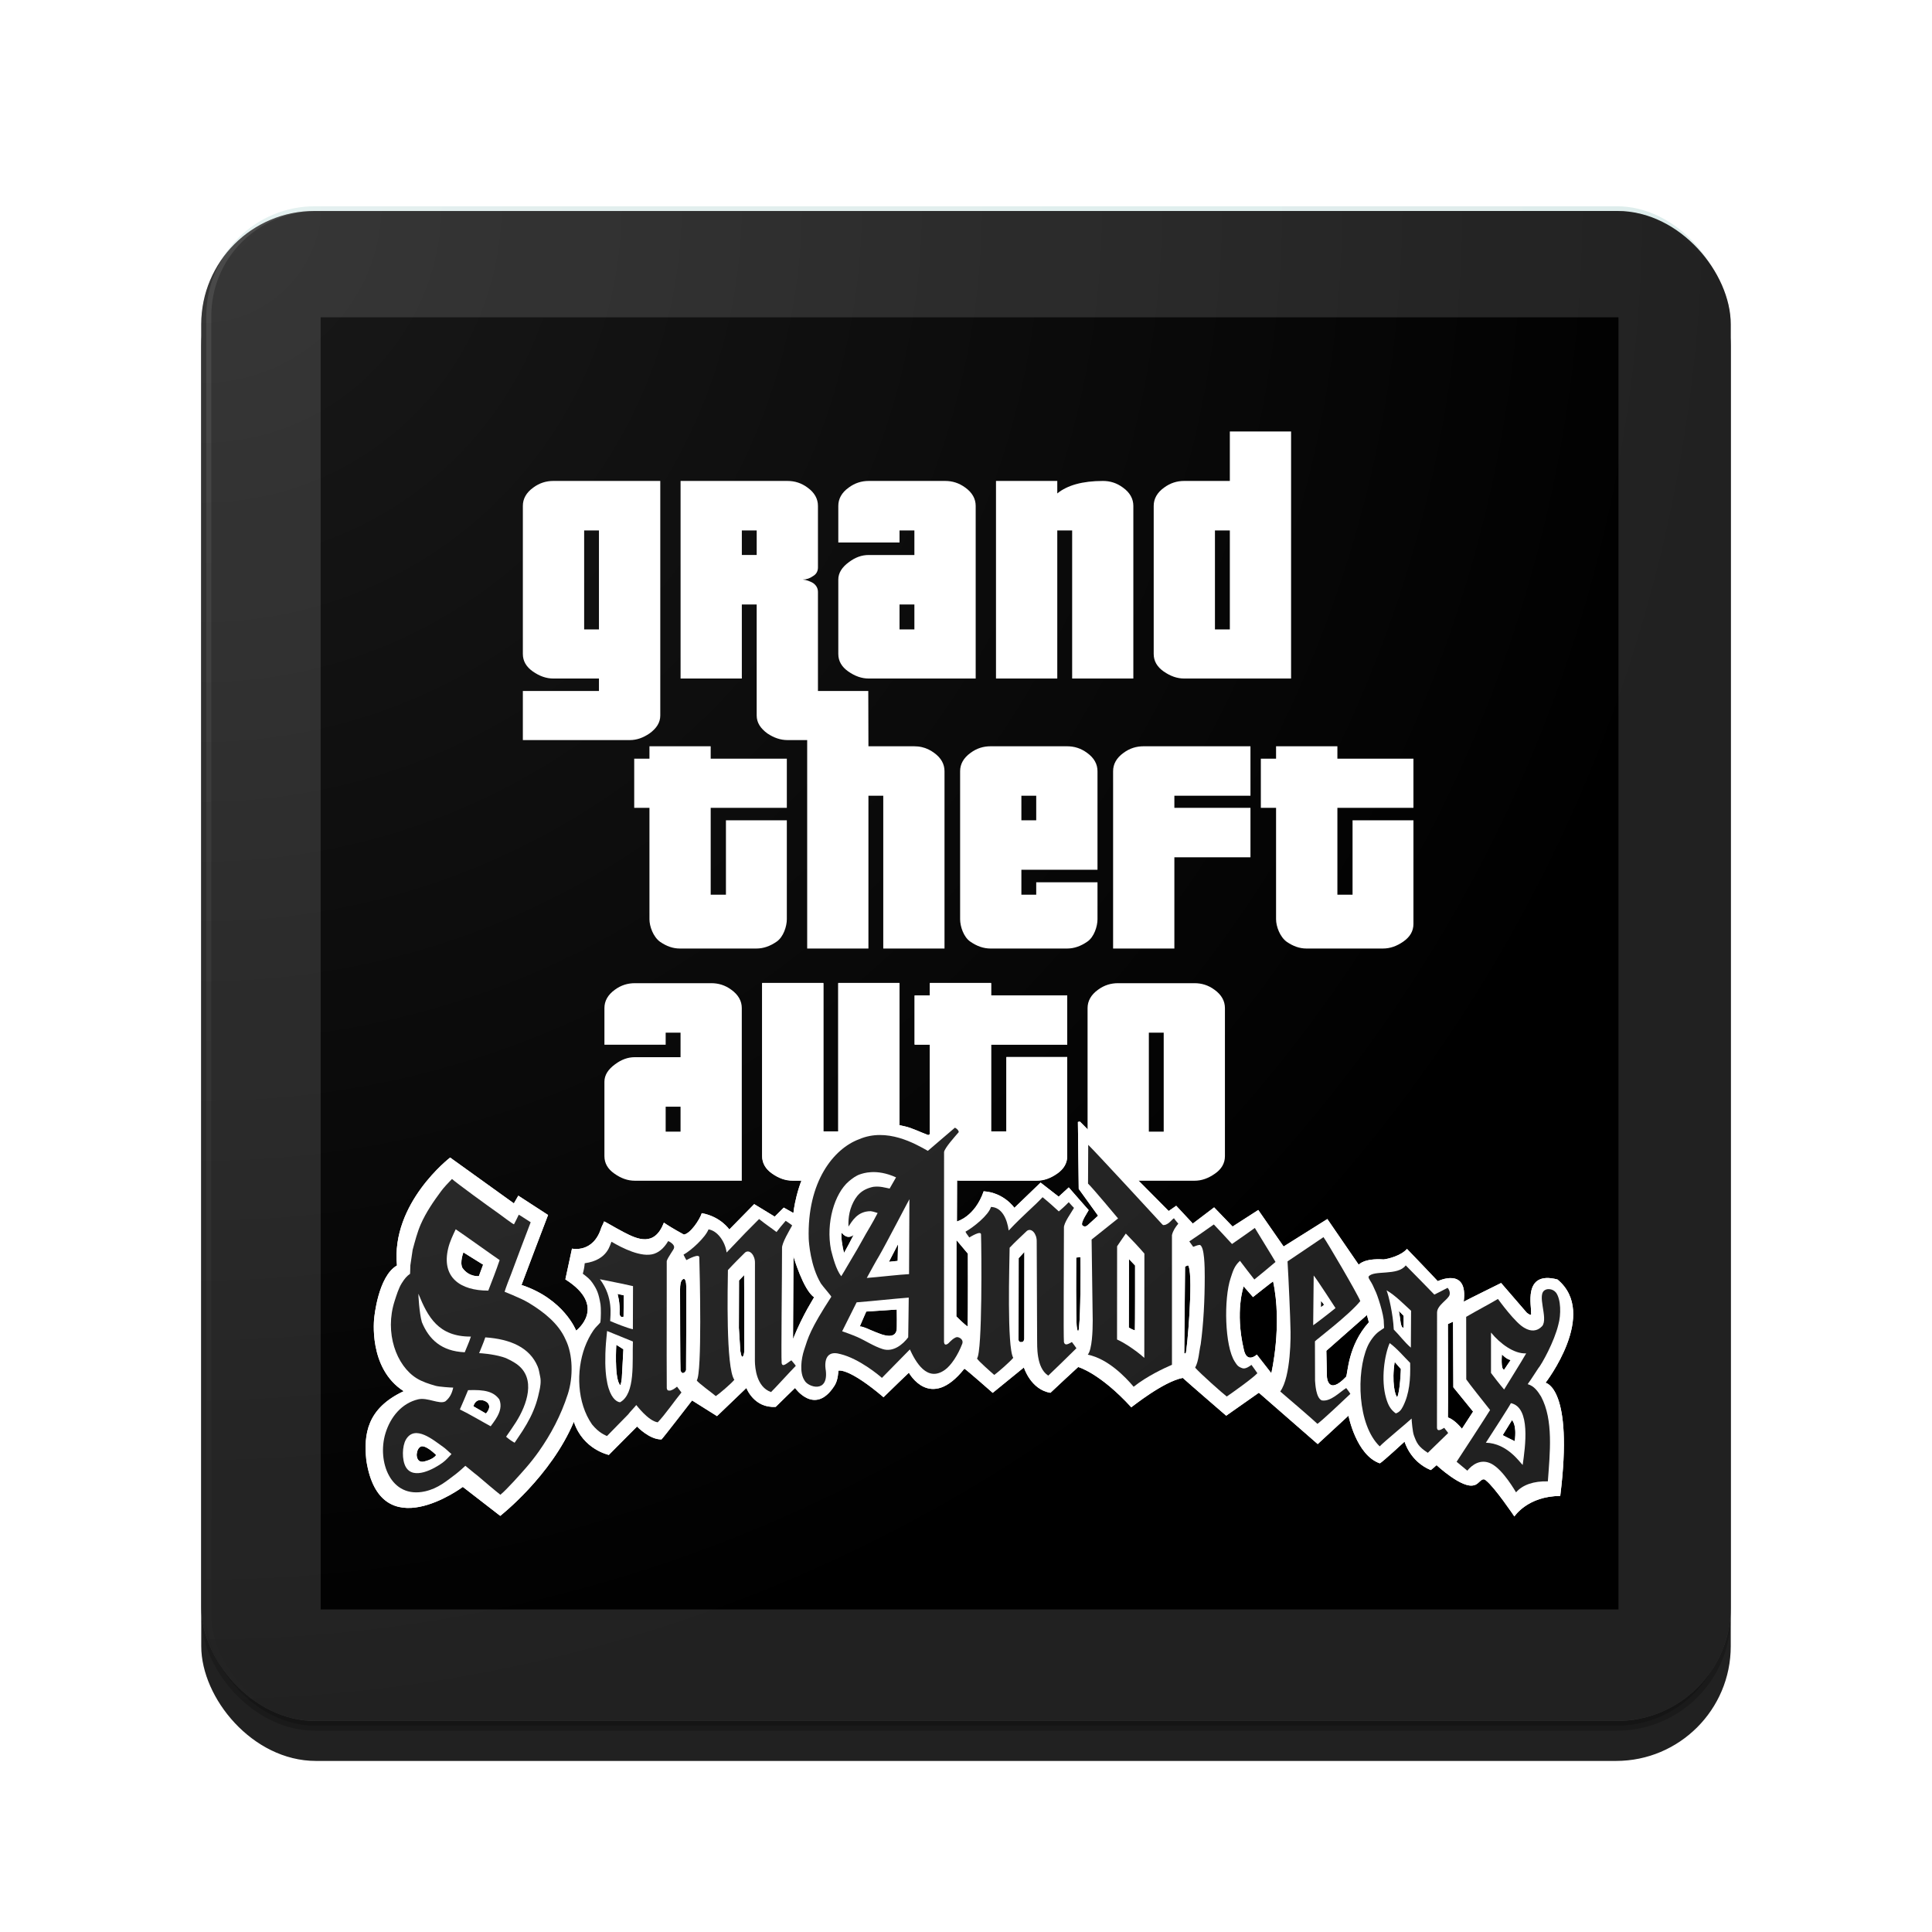 <?xml version="1.0" encoding="UTF-8" standalone="no"?>
<!-- Created with Inkscape (http://www.inkscape.org/) -->

<svg
   xmlns:dc="http://purl.org/dc/elements/1.1/"
   xmlns:cc="http://creativecommons.org/ns#"
   xmlns:rdf="http://www.w3.org/1999/02/22-rdf-syntax-ns#"
   xmlns:svg="http://www.w3.org/2000/svg"
   xmlns="http://www.w3.org/2000/svg"
   xmlns:xlink="http://www.w3.org/1999/xlink"
   xmlns:sodipodi="http://sodipodi.sourceforge.net/DTD/sodipodi-0.dtd"
   xmlns:inkscape="http://www.inkscape.org/namespaces/inkscape"
   width="192"
   height="192"
   id="svg2"
   version="1.1"
   inkscape:version="0.91 r13725"
   sodipodi:docname="sanandreas.svg"
   inkscape:export-filename="C:\Users\Simon\Documents\Material Design Icons\PNG\sanandreas.png"
   inkscape:export-xdpi="90"
   inkscape:export-ydpi="90">
  <sodipodi:namedview
     id="base"
     pagecolor="#ffffff"
     bordercolor="#666666"
     borderopacity="1.0"
     inkscape:pageopacity="0.0"
     inkscape:pageshadow="2"
     inkscape:zoom="1.3258252"
     inkscape:cx="255.96057"
     inkscape:cy="162.16636"
     inkscape:document-units="px"
     inkscape:current-layer="layer1"
     showgrid="false"
     showguides="false"
     inkscape:guide-bbox="true"
     inkscape:window-width="1920"
     inkscape:window-height="1017"
     inkscape:window-x="-8"
     inkscape:window-y="-8"
     inkscape:window-maximized="1"
     inkscape:snap-global="false">
    <inkscape:grid
       snapvisiblegridlinesonly="true"
       enabled="true"
       visible="true"
       empspacing="5"
       id="grid2985"
       type="xygrid" />
    <sodipodi:guide
       id="guide3002"
       position="8,58.524"
       orientation="1,0" />
    <sodipodi:guide
       id="guide3004"
       position="20,69.305"
       orientation="1,0" />
    <sodipodi:guide
       id="guide3006"
       position="32,62.631"
       orientation="1,0" />
    <sodipodi:guide
       id="guide3008"
       position="68,53.39"
       orientation="1,0" />
    <sodipodi:guide
       id="guide3010"
       position="119.615,8"
       orientation="0,1" />
    <sodipodi:guide
       id="guide3012"
       position="155.551,20"
       orientation="0,1" />
    <sodipodi:guide
       id="guide3014"
       position="132.963,32"
       orientation="0,1" />
    <sodipodi:guide
       id="guide3016"
       position="130.909,68"
       orientation="0,1" />
    <sodipodi:guide
       id="guide3018"
       position="137.07,184"
       orientation="0,1" />
    <sodipodi:guide
       id="guide3020"
       position="184,145.797"
       orientation="1,0" />
    <sodipodi:guide
       id="guide3022"
       position="91.38,172"
       orientation="0,1" />
    <sodipodi:guide
       id="guide3024"
       position="172.157,140.101"
       orientation="1,0" />
    <sodipodi:guide
       id="guide3026"
       position="149.39,160"
       orientation="0,1" />
    <sodipodi:guide
       id="guide3028"
       position="160,88.299"
       orientation="1,0" />
    <sodipodi:guide
       id="guide3030"
       position="128.342,124"
       orientation="0,1" />
    <sodipodi:guide
       id="guide3032"
       position="124,92.92"
       orientation="1,0" />
  </sodipodi:namedview>
  <defs
     id="defs4">
    <linearGradient
       id="linearGradient7772"
       inkscape:collect="always">
      <stop
         id="stop7774"
         offset="0"
         style="stop-color:#ffffff;stop-opacity:1;" />
      <stop
         id="stop7776"
         offset="1"
         style="stop-color:#ffffff;stop-opacity:0;" />
    </linearGradient>
    <linearGradient
       id="linearGradient7764"
       inkscape:collect="always">
      <stop
         id="stop7766"
         offset="0"
         style="stop-color:#ffffff;stop-opacity:1;" />
      <stop
         id="stop7768"
         offset="1"
         style="stop-color:#ffffff;stop-opacity:0;" />
    </linearGradient>
    <filter
       id="filter7743"
       inkscape:label="Drop Shadow"
       style="color-interpolation-filters:sRGB;">
      <feFlood
         id="feFlood7745"
         result="flood"
         flood-color="rgb(0,0,0)"
         flood-opacity="0.302" />
      <feComposite
         id="feComposite7747"
         result="composite1"
         operator="in"
         in2="SourceGraphic"
         in="flood" />
      <feGaussianBlur
         id="feGaussianBlur7749"
         result="blur"
         stdDeviation="1.7"
         in="composite1" />
      <feOffset
         id="feOffset7751"
         result="offset"
         dy="3"
         dx="4.57967e-015" />
      <feComposite
         id="feComposite7753"
         result="composite2"
         operator="over"
         in2="offset"
         in="SourceGraphic" />
    </filter>
    <radialGradient
       gradientTransform="matrix(0.003,1.995,-2.002,0.003,60.403,-19.768)"
       gradientUnits="userSpaceOnUse"
       r="76"
       fy="20.198"
       fx="20.01"
       cy="20.198"
       cx="20.01"
       id="radialGradient7770"
       xlink:href="#linearGradient7764"
       inkscape:collect="always" />
    <radialGradient
       gradientTransform="matrix(0.003,1.995,-2.002,0.003,60.403,-19.768)"
       gradientUnits="userSpaceOnUse"
       r="76"
       fy="20.198"
       fx="20.01"
       cy="20.198"
       cx="20.01"
       id="radialGradient7778"
       xlink:href="#linearGradient7772"
       inkscape:collect="always" />
    <filter
       style="color-interpolation-filters:sRGB;"
       inkscape:label="Drop Shadow"
       id="filter9347">
      <feFlood
         flood-opacity="0.102"
         flood-color="rgb(0,0,0)"
         result="flood"
         id="feFlood9349" />
      <feComposite
         in="flood"
         in2="SourceGraphic"
         operator="in"
         result="composite1"
         id="feComposite9351" />
      <feGaussianBlur
         in="composite1"
         stdDeviation="3"
         result="blur"
         id="feGaussianBlur9353" />
      <feOffset
         dx="4.57967e-015"
         dy="3"
         result="offset"
         id="feOffset9355" />
      <feComposite
         in="SourceGraphic"
         in2="offset"
         operator="over"
         result="composite2"
         id="feComposite9357" />
    </filter>
    <clipPath
       id="clipPath10430"
       clipPathUnits="userSpaceOnUse">
      <path
         id="path10432"
         d="m 1241.028,39.341 224.537,0 0,178.031 -224.537,0 0,-178.031 z"
         inkscape:connector-curvature="0" />
    </clipPath>
    <clipPath
       id="clipPath10438"
       clipPathUnits="userSpaceOnUse">
      <path
         id="path10440"
         d="m 1260.156,213.348 0,-170.227 191.334,0 0,170.227"
         inkscape:connector-curvature="0" />
    </clipPath>
  </defs>
  <g
     style="display:inline"
     inkscape:label="Square 2"
     id="layer6"
     inkscape:groupmode="layer"
     sodipodi:insensitive="true">
    <rect
       style="display:inline;fill:#212121;fill-opacity:1;stroke:#212121;stroke-width:1;stroke-linejoin:round;stroke-miterlimit:4;stroke-dasharray:none;stroke-opacity:1;filter:url(#filter7743)"
       id="rect7720"
       width="151"
       height="151"
       x="20.5"
       y="20.5"
       ry="10.897" />
  </g>
  <g
     style="display:inline"
     inkscape:label="Square"
     id="layer4"
     inkscape:groupmode="layer">
    <rect
       style="opacity:0.2;fill:#339489;fill-opacity:1;stroke:#ffffff;stroke-width:0.997;stroke-linejoin:round;stroke-miterlimit:4;stroke-dasharray:none;stroke-opacity:1"
       id="rect7755"
       width="151.003"
       height="150.036"
       x="20.498"
       y="20.498"
       ry="10.828" />
    <rect
       style="opacity:0.2;fill:#000000;fill-opacity:1;stroke:#000000;stroke-width:0.997;stroke-linejoin:round;stroke-miterlimit:4;stroke-dasharray:none;stroke-opacity:1"
       id="rect7757"
       width="151.003"
       height="150.036"
       x="20.498"
       y="21.465"
       ry="10.828" />
    <rect
       ry="10.757"
       y="21.463"
       x="20.497"
       height="149.056"
       width="151.006"
       id="rect3811"
       style="fill:#212121;fill-opacity:1;stroke:#212121;stroke-width:0.994;stroke-linejoin:round;stroke-miterlimit:4;stroke-dasharray:none;stroke-opacity:1" />
    <flowRoot
       xml:space="preserve"
       id="flowRoot9367"
       style="font-style:normal;font-variant:normal;font-weight:normal;font-stretch:normal;font-size:40px;line-height:125%;font-family:roboto;-inkscape-font-specification:roboto;letter-spacing:0px;word-spacing:0px;fill:#000000;fill-opacity:1;stroke:none;stroke-width:1px;stroke-linecap:butt;stroke-linejoin:miter;stroke-opacity:1"><flowRegion
         id="flowRegion9369"><rect
           id="rect9371"
           width="128.976"
           height="128.411"
           x="31.867"
           y="31.534"
           style="font-style:normal;font-variant:normal;font-weight:normal;font-stretch:normal;font-family:roboto;-inkscape-font-specification:roboto" /></flowRegion><flowPara
         id="flowPara9373" /></flowRoot>    <g
       transform="matrix(0.195,0,0,0.195,4.785,12.565)"
       id="layer1"
       inkscape:label="Ebene 1">
      <path
         d="m 402.662,512.285 -7.576,0 0,-75.655 -31.21,0 0,88.157 c 0,3.571 1.69,6.568 5.087,8.917 3.413,2.412 6.826,3.602 10.424,3.602 l 38.987,0 c 3.575,0 6.998,-1.19 10.414,-3.602 3.374,-2.349 5.087,-5.346 5.087,-8.917 l 0,-88.157 -31.214,0 0,75.655"
         style="fill:#ffffff;fill-opacity:1;fill-rule:nonzero;stroke:none;stroke-opacity:1"
         id="path10442"
         inkscape:connector-curvature="0" />
      <path
         d="m 402.662,512.285 -7.576,0 0,-75.655 -31.21,0 0,88.157 c 0,3.571 1.69,6.568 5.087,8.917 3.413,2.412 6.826,3.602 10.424,3.602 l 38.987,0 c 3.575,0 6.998,-1.19 10.414,-3.602 3.374,-2.349 5.087,-5.346 5.087,-8.917 l 0,-88.157 -31.214,0 0,75.655 z"
         style="fill:none;stroke:none;stroke-width:0.153;stroke-linecap:butt;stroke-linejoin:miter;stroke-miterlimit:4;stroke-dasharray:none;stroke-opacity:1"
         id="path10444"
         inkscape:connector-curvature="0" />
      <path
         d="m 480.562,436.63 -31.215,0 0,6.357 -7.758,0 0,25.012 7.758,0 0,56.789 c 0,3.571 1.907,6.568 5.492,9.141 3.207,2.189 6.439,3.379 10.014,3.379 l 38.99,0 c 3.584,0 6.996,-1.19 10.412,-3.602 3.402,-2.349 5.106,-5.346 5.106,-8.917 l 0,-50.444 -31.013,0 0,37.942 -7.785,0 0,-44.286 38.799,0 0,-25.012 -38.799,0 0,-6.357"
         style="fill:#ffffff;fill-opacity:1;fill-rule:nonzero;stroke:none;stroke-opacity:1"
         id="path10446"
         inkscape:connector-curvature="0" />
      <path
         d="m 480.562,436.63 -31.215,0 0,6.357 -7.758,0 0,25.012 7.758,0 0,56.789 c 0,3.571 1.907,6.568 5.492,9.141 3.207,2.189 6.439,3.379 10.014,3.379 l 38.99,0 c 3.584,0 6.996,-1.19 10.412,-3.602 3.402,-2.349 5.106,-5.346 5.106,-8.917 l 0,-50.444 -31.013,0 0,37.942 -7.785,0 0,-44.286 38.799,0 0,-25.012 -38.799,0 0,-6.357 z"
         style="fill:none;stroke:none;stroke-width:0.153;stroke-linecap:butt;stroke-linejoin:miter;stroke-miterlimit:4;stroke-dasharray:none;stroke-opacity:1"
         id="path10448"
         inkscape:connector-curvature="0" />
      <path
         d="m 337.657,315.893 -31.212,0 0,6.335 -7.766,0 0,25.032 7.766,0 0,56.792 c 0,3.565 1.878,8.962 5.474,11.536 3.231,2.192 6.431,3.382 10.038,3.382 l 38.977,0 c 3.595,0 7.003,-1.19 10.416,-3.57 3.394,-2.387 5.109,-7.784 5.109,-11.348 l 0,-50.435 -31.036,0 0,37.928 -7.766,0 0,-44.285 38.802,0 0,-25.032 -38.802,0 0,-6.335"
         style="fill:#ffffff;fill-opacity:1;fill-rule:nonzero;stroke:none;stroke-opacity:1"
         id="path10452"
         inkscape:connector-curvature="0" />
      <path
         d="m 495.996,341.104 7.561,0 0,12.512 -7.561,0 0,-12.512 z m -31.223,-12.508 0,75.455 c 0,3.565 1.715,8.962 5.119,11.348 3.396,2.38 6.809,3.57 10.399,3.57 l 38.99,0 c 3.587,0 6.993,-1.19 10.401,-3.57 3.412,-2.387 5.104,-7.784 5.104,-11.348 l 0,-18.859 -31.229,0 0,6.352 -7.561,0 0,-12.71 38.789,0 0,-50.238 c 0,-3.574 -1.691,-6.744 -5.293,-9.337 -3.219,-2.378 -6.625,-3.367 -10.212,-3.367 l -38.99,0 c -3.59,0 -7.003,0.989 -10.213,3.367 -3.59,2.593 -5.305,5.762 -5.305,9.337"
         style="fill:#ffffff;fill-opacity:1;fill-rule:nonzero;stroke:none;stroke-opacity:1"
         id="path10454"
         inkscape:connector-curvature="0" />
      <path
         d="m 573.963,372.465 38.779,0 0,-25.206 -38.779,0 0,-6.156 38.779,0 0,-25.211 -54.494,0 c -3.594,0 -7.007,0.989 -10.212,3.367 -3.609,2.593 -5.298,5.762 -5.298,9.337 l 0,90.374 31.225,0 0,-46.505"
         style="fill:#ffffff;fill-opacity:1;fill-rule:nonzero;stroke:none;stroke-opacity:1"
         id="path10456"
         inkscape:connector-curvature="0" />
      <path
         d="m 695.798,347.259 0,-25.032 -38.756,0 0,-6.335 -31.254,0 0,6.335 -7.758,0 0,25.032 7.758,0 0,56.792 c 0,3.565 1.906,8.962 5.493,11.536 3.227,2.192 6.435,3.382 10.034,3.382 l 38.97,0 c 3.59,0 7.01,-1.19 10.404,-3.57 3.409,-2.387 5.11,-5.363 5.11,-8.943 l 0,-52.841 -31.031,0 0,37.928 -7.725,0 0,-44.285 38.756,0"
         style="fill:#ffffff;fill-opacity:1;fill-rule:nonzero;stroke:none;stroke-opacity:1"
         id="path10458"
         inkscape:connector-curvature="0" />
      <path
         d="m 280.708,256.328 -7.541,0 0,-50.421 7.541,0 0,50.421 z m 31.254,43.89 0,-119.546 -54.516,0 c -3.582,0 -6.998,1.004 -10.218,3.388 -3.591,2.57 -5.302,5.753 -5.302,9.333 l 0,75.46 c 0,3.578 1.711,6.551 5.111,8.932 3.411,2.372 6.827,3.584 10.41,3.584 l 23.262,0 0,6.349 -38.782,0 0,25.019 54.509,0 c 3.598,0 6.818,-1.203 10.027,-3.372 3.594,-2.592 5.5,-5.569 5.5,-9.146"
         style="fill:#ffffff;fill-opacity:1;fill-rule:nonzero;stroke:none;stroke-opacity:1"
         id="path10460"
         inkscape:connector-curvature="0" />
      <path
         d="m 433.894,243.629 7.572,0 0,12.699 -7.572,0 0,-12.699 z m -26.104,34.154 c 3.413,2.372 6.8,3.584 10.411,3.584 l 54.505,0 0,-87.975 c 0,-3.579 -1.708,-6.762 -5.295,-9.333 -3.252,-2.384 -6.647,-3.388 -10.225,-3.388 l -38.985,0 c -3.61,0 -6.998,1.004 -10.218,3.388 -3.588,2.57 -5.291,5.753 -5.291,9.333 l 0,18.664 31.203,0 0,-6.148 7.572,0 0,12.504 -23.266,0 c -3.61,0 -6.821,1.187 -10.03,3.579 -3.593,2.594 -5.479,5.574 -5.479,8.925 l 0,37.936 c 0,3.578 1.703,6.551 5.099,8.932"
         style="fill:#ffffff;fill-opacity:1;fill-rule:nonzero;stroke:none;stroke-opacity:1"
         id="path10462"
         inkscape:connector-curvature="0" />
      <path
         d="m 514.288,205.907 7.581,0 0,75.46 31.183,0 0,-87.975 c 0,-3.579 -1.691,-6.762 -5.283,-9.333 -3.21,-2.384 -6.613,-3.388 -10.212,-3.388 -10.424,0 -18.166,2.197 -23.269,6.366 l 0,-6.366 -31.23,0 0,100.696 31.23,0 0,-75.46"
         style="fill:#ffffff;fill-opacity:1;fill-rule:nonzero;stroke:none;stroke-opacity:1"
         id="path10464"
         inkscape:connector-curvature="0" />
      <path
         d="m 594.641,205.907 7.588,0 0,50.421 -7.588,0 0,-50.421 z m -26.109,71.876 c 3.429,2.372 6.832,3.584 10.417,3.584 l 54.494,0 0,-125.915 -31.215,0 0,25.219 -23.279,0 c -3.585,0 -6.988,1.004 -10.218,3.388 -3.599,2.57 -5.302,5.753 -5.302,9.333 l 0,75.46 c 0,3.578 1.703,6.551 5.102,8.932"
         style="fill:#ffffff;fill-opacity:1;fill-rule:nonzero;stroke:none;stroke-opacity:1"
         id="path10466"
         inkscape:connector-curvature="0" />
      <path
         d="m 361.098,218.411 -7.569,0 0,-12.504 7.569,0 0,12.504 z m 90.438,100.848 c -2.011,-1.503 -4.103,-2.438 -6.26,-2.934 -1.285,-0.295 -2.613,-0.433 -3.958,-0.433 l 3.478,0 -26.75,0 -0.078,-28.176 -25.574,0 -0.075,0 0,-50.445 c 0,-1.79 -0.76,-3.369 -2.456,-4.56 -1.711,-0.989 -3.398,-1.588 -5.305,-1.796 1.907,0 3.593,-0.584 5.305,-1.788 1.697,-0.987 2.456,-2.58 2.456,-4.357 l 0,-31.379 c 0,-3.579 -1.706,-6.762 -5.295,-9.333 -3.201,-2.384 -6.624,-3.388 -10.218,-3.388 l -54.498,0 0,100.696 31.22,0 0,-37.738 7.569,0 0,56.588 c 0,3.577 1.902,6.554 5.472,9.146 3.227,2.169 6.641,3.372 10.237,3.372 l 10.024,0 0,106.234 31.215,0 0,-77.866 7.555,0 0,77.866 31.218,0 0,-90.374 c 0,-3.574 -1.693,-6.744 -5.283,-9.337"
         style="fill:#ffffff;fill-opacity:1;fill-rule:nonzero;stroke:none;stroke-opacity:1"
         id="path10468"
         inkscape:connector-curvature="0" />
      <path
         d="m 322.29,512.285 -7.578,0 0,-12.715 7.578,0 0,12.715 z m 25.905,-72.291 c -3.212,-2.38 -6.623,-3.363 -10.206,-3.363 l -38.977,0 c -3.601,0 -7.004,0.984 -10.224,3.363 -3.594,2.596 -5.29,5.772 -5.29,9.33 l 0,18.675 31.214,0 0,-6.158 7.578,0 0,12.502 -23.278,0 c -3.601,0 -6.826,1.209 -10.026,3.575 -3.603,2.61 -5.489,5.551 -5.489,8.948 l 0,37.921 c 0,3.571 1.696,6.568 5.113,8.917 3.398,2.412 6.801,3.602 10.401,3.602 l 54.493,0 0,-87.983 c 0,-3.558 -1.708,-6.733 -5.31,-9.33"
         style="fill:#ffffff;fill-opacity:1;fill-rule:nonzero;stroke:none;stroke-opacity:1"
         id="path10470"
         inkscape:connector-curvature="0" />
      <path
         d="m 568.525,512.285 -7.567,0 0,-50.444 7.567,0 0,50.444 z m 25.91,-72.291 c -3.203,-2.38 -6.619,-3.363 -10.205,-3.363 l -38.992,0 c -3.601,0 -6.996,0.984 -10.216,3.363 -3.593,2.596 -5.297,5.772 -5.297,9.33 l 0,75.464 c 0,3.571 1.703,6.568 5.116,8.917 3.401,2.412 6.796,3.602 10.397,3.602 l 38.992,0 c 3.585,0 7.002,-1.19 10.411,-3.602 3.398,-2.349 5.087,-5.346 5.087,-8.917 l 0,-75.464 c 0,-3.558 -1.689,-6.733 -5.293,-9.33"
         style="fill:#ffffff;fill-opacity:1;fill-rule:nonzero;stroke:none;stroke-opacity:1"
         id="path10472"
         inkscape:connector-curvature="0" />
      <path
         d="m 402.662,512.147 -7.576,0 0,-75.65 -31.21,0 0,88.156 c 0,3.564 1.69,6.549 5.087,8.936 3.413,2.392 6.826,3.582 10.424,3.582 l 38.987,0 c 3.575,0 6.998,-1.19 10.414,-3.582 3.374,-2.387 5.087,-5.372 5.087,-8.936 l 0,-88.156 -31.214,0 0,75.65"
         style="fill:#ffffff;fill-opacity:1;fill-rule:nonzero;stroke:none;stroke-opacity:1"
         id="path10474"
         inkscape:connector-curvature="0" />
      <path
         d="m 480.562,436.497 -31.215,0 0,6.345 -7.758,0 0,25.027 7.758,0 0,56.784 c 0,3.564 1.907,6.549 5.492,9.134 3.207,2.194 6.439,3.384 10.014,3.384 l 38.99,0 c 3.584,0 6.996,-1.19 10.412,-3.582 3.402,-2.387 5.106,-5.372 5.106,-8.936 l 0,-50.441 -31.013,0 0,37.935 -7.785,0 0,-44.278 38.799,0 0,-25.027 -38.799,0 0,-6.345"
         style="fill:#ffffff;fill-opacity:1;fill-rule:nonzero;stroke:none;stroke-opacity:1"
         id="path10476"
         inkscape:connector-curvature="0" />
      <path
         d="m 609.271,591.143 4.758,5.452 c 0,0 9.721,-7.721 10.248,-7.999 4.815,22.458 -0.904,46.784 -0.904,46.784 l -7.39,-9.464 c 0,0 -5.109,4.846 -6.651,-2.695 -4.569,-19.485 -0.061,-32.077 -0.061,-32.077 z m 138.148,78.899 c -2.334,-1.074 -6.123,-3.077 -6.123,-3.077 l 4.712,-7.628 c 0,0 2.588,1.998 1.412,10.705 z m -6.51,-44.225 c 0,0 2.207,2.436 4.436,2.891 -0.409,0.511 -1.921,2.874 -3.282,4.853 -1.921,0.174 -1.154,-7.744 -1.154,-7.744 z m -27.541,-15.451 2.615,-1.229 0.153,33.435 10.066,12.388 -5.689,8.757 c 0,0 -3.536,-4.615 -7.146,-5.767 0.153,-2.535 0,-47.584 0,-47.584 z m -40.281,-0.919 c -10.762,11.912 -10.685,26.058 -11.602,27.747 -9.306,9.84 -9.766,0.08 -9.766,0.08 l -0.305,-13.302 20.675,-18.215 c 0,0 0.842,3.232 0.997,3.689 z m 13.154,20.211 c 0.152,0.216 3.156,3.595 3.156,3.595 0,0 -0.387,11.505 -1.85,14.275 -1.074,-0.426 -2.917,-7.782 -1.305,-17.87 z m 2.107,-26.016 c 0.078,0.119 2.456,2.497 2.456,2.497 0,0 0.041,6.192 -0.078,6.149 -1.693,-0.341 -1.384,-4.187 -2.38,-8.646 z m -39.686,-5.135 1.606,1.991 -1.631,1.306 0.034,-3.297 z m -69.248,-17.453 1.382,-0.608 c 0,0 0.358,-0.056 0.462,0.561 2.409,6.301 -0.869,42.984 -1.486,44.217 0.102,0.16 -0.767,0.051 -0.767,0.051 l 0.409,-44.22 z m -28.587,-3.815 3.112,3.261 c 0,0 0.041,30.209 -0.102,33.072 -1.2,-0.29 -3.087,-1.451 -3.087,-1.451 l 0.078,-34.882 z m -26.888,-0.777 c 0,0 1.719,-0.167 2.156,-0.221 0.156,5.772 0.051,29.333 -0.701,35.32 0.105,0.104 -0.431,5.063 -1.133,0.321 -0.542,-3.016 -0.322,-35.419 -0.322,-35.419 z m -29.329,0.321 2.91,-3.183 -0.054,44.225 c 0,0 -0.142,1.764 -1.248,1.678 -0.58,0.167 -1.966,0.087 -1.666,-1.986 0,-0.695 0.058,-40.734 0.058,-40.734 z m -31.702,-9.231 5.821,6.924 c 0,0 0.108,29.913 -0.108,37.084 -1.289,-0.591 -5.768,-5.124 -5.768,-5.124 l 0.054,-38.884 z m -45.977,36.43 15.565,-1.03 c 0,0 0.153,10.015 -0.098,10.562 -0.112,0.137 -0.305,3.887 -5.994,2.542 -1.843,-0.273 -8.052,-2.997 -8.052,-2.997 0,0 -3.072,-1.498 -4.705,-1.498 0.037,-0.217 3.286,-7.579 3.286,-7.579 z m 16.198,-34.314 -0.176,8.491 -4.476,0.467 4.652,-8.958 z m -28.73,-5.883 c 0.288,0.252 2.728,3.866 6.131,1.079 -2.46,4.766 -2.501,4.879 -4.881,9.188 -0.921,-2.813 -1.751,-8.934 -1.25,-10.268 z M 379.839,575.857 c 0,0 4.997,17.136 10.527,20.823 0.156,0 -5.605,8.46 -10.755,21.299 0,-1.306 0.227,-42.121 0.227,-42.121 z m -27.747,12.296 2.612,-2.768 c 0,0 0.156,36.054 0.078,38.279 0.112,1.486 -1.066,6.463 -1.998,0.544 0,0.535 -0.764,-11.919 -0.764,-11.919 l 0.075,-24.135 z m -30.049,4.507 c 0,-4.814 1.434,-5.118 1.434,-5.118 0,0 1.64,-1.534 1.741,3.786 0.034,1.313 -0.034,41.714 -0.105,42.406 -0.078,0.69 -1.848,3.076 -2.846,0.227 -0.153,-0.307 -0.23,-35.758 -0.224,-41.302 z m -32.495,28.273 c 0,0 1.306,0.758 3.619,2.276 -0.22,4.432 -0.796,14.558 -0.796,14.558 0,0 -0.481,5.247 -1.238,3.176 -2.565,-4.139 -1.584,-20.01 -1.584,-20.01 z m 0.628,-25.942 3.182,0.716 -0.105,10.871 c 0,0 -1.848,0.968 -2.048,-1.647 0.358,-5.482 -1.03,-9.94 -1.03,-9.94 z m -99.012,85.508 c -3.483,0.407 -3.341,-3.564 -3.341,-3.564 0,0 0.061,-3.021 1.926,-4.074 2.439,-1.382 7.993,4.222 7.993,4.222 -1.552,2.491 -6.578,3.416 -6.578,3.416 z m 31.482,-30.923 c 4.535,2.3 0.463,6.376 0.463,6.376 l -6.379,-3.692 c 0,0 0.919,-4.688 5.916,-2.683 z m -0.971,-69.494 -10.048,-6.253 c 0,0 -1.946,5.019 -0.511,7.893 3.381,4.816 8.407,4.2 8.407,4.2 l 2.153,-5.84 z m -16.809,-54.588 32.489,23.357 2.258,-3.928 15.165,9.842 c 0,0 -12.454,32.606 -13.526,35.664 21.676,7.161 27.838,23.28 27.838,23.28 0,0 16.325,-12.308 -5.496,-26.128 0.424,-1.991 3.378,-15.68 3.378,-15.68 0,0 10.809,2.516 14.898,-10.562 0.512,-1.338 1.117,-2.153 1.4,-3.275 0.567,0 4.779,2.702 10.045,5.452 7.007,3.656 15.677,7.627 20.497,-4.847 1.064,0.788 5.124,3.353 10.168,6.074 3.271,-0.407 8.041,-7.494 9.132,-10.908 9.676,1.776 14.035,8.317 14.035,8.317 l 12.685,-12.93 10.455,6.382 4.613,-4.606 4.916,2.763 c 0,0 5.217,-56.477 56.595,-44.213 3.897,0.857 7.674,2.843 12.13,4.502 2.317,-1.093 9.13,-7.364 11.038,-8.725 0.955,-0.551 2.048,-0.822 3.272,-1.364 5.209,1.942 7.509,5.044 7.628,7.768 0.197,4.533 -5.175,8.583 -5.175,8.583 l -2.055,6.532 -0.105,31.218 c 0,0 9.108,-2.312 13.63,-15.373 10.332,0.655 15.654,8.425 15.654,8.425 l 13.353,-12.857 9.216,7.165 5.14,-4.712 c 0,0 9.444,10.847 10.15,11.58 -3.376,5.457 -3.977,7.345 -2.966,7.98 0.492,0.321 1.295,0.672 2.443,-0.302 2.589,-2.312 5.318,-4.835 5.318,-4.835 l -9.858,-13.67 -0.423,-34.118 1.05,-0.167 45.215,45.557 3.842,-2.663 8.457,9.069 10.864,-8.251 9.398,9.763 13.094,-8.43 12.915,18.602 22.295,-13.997 15.988,23.297 c 0,0 2.482,-3.391 12.704,-2.712 2.45,-0.273 8.861,-1.906 11.89,-5.358 1.194,1.134 15.684,16.433 15.684,16.433 0,0 15.625,-7.53 13.218,10.469 2.001,-1.103 19.067,-9.527 19.067,-9.527 l 13.046,15.103 c 0,0 2.866,2.447 2.186,0.048 0.547,-2.361 -4.635,-21.716 13.488,-16.943 21.128,17.443 -6.074,52.642 -6.074,52.642 0,0 14.388,2.417 7.486,57.684 -16.674,0.056 -23.37,10.452 -23.37,10.452 0,0 -9.931,-14.749 -14.423,-18.295 -2.184,-2.182 -3.543,1.911 -6.001,2.318 -5.995,2.172 -19.237,-10.175 -19.237,-10.175 0,0 -3.178,2.931 -3.077,2.462 -10.522,-4.415 -13.22,-14.448 -13.22,-14.448 0,0 -11.006,10.193 -12.608,11.062 -12.088,-4.168 -15.981,-24.289 -15.981,-24.289 l -15.684,14.473 -29.994,-26.164 -16.646,11.703 c 0,0 -20.399,-17.611 -22.129,-19.263 -9.91,1.887 -25.533,14.546 -26.242,14.966 -16.103,-17.567 -27.057,-20.521 -27.057,-20.521 0,0 -11.942,10.996 -14.144,13.141 -10.061,-1.604 -13.527,-12.915 -13.527,-12.915 l -15.889,12.944 c 0,0 -13.909,-12.257 -14.444,-12.325 -17.437,22.006 -28.288,2.052 -28.288,2.052 0,0 -10.138,9.73 -12.913,12.499 -17.396,-14.761 -22.664,-13.665 -22.959,-13.529 -0.375,4.163 -0.991,6.062 -2.223,7.954 -9.891,15.114 -19.914,0.863 -19.914,0.863 0,0 -7.314,7.085 -9.842,9.621 -11.111,0.771 -14.958,-9.621 -14.958,-9.621 l -14.966,14.344 -12.709,-7.992 c 0,0 -14.588,18.924 -15.586,19.868 -6.175,0.116 -12.456,-6.573 -12.456,-6.573 l -14.389,14.485 c 0,0 -13.128,-2.615 -17.833,-16.914 -11.648,27.792 -37.508,47.962 -37.508,47.962 l -19.067,-14.758 c 0,0 -42.193,31.524 -49.163,-13.472 -1.434,-13.418 0.332,-26.557 19.041,-35.308 -18.299,-11.691 -15.028,-37.308 -15.028,-37.308 0,0 1.911,-21.259 11.587,-26.753 -3.138,-31.849 27.107,-55.015 27.107,-55.015"
         style="fill:#ffffff;fill-opacity:1;fill-rule:evenodd;stroke:none;stroke-opacity:1"
         id="path10478"
         inkscape:connector-curvature="0" />
      <path
         d="m 609.271,591.143 4.758,5.452 c 0,0 9.721,-7.721 10.248,-7.999 4.815,22.458 -0.904,46.784 -0.904,46.784 l -7.39,-9.464 c 0,0 -5.109,4.846 -6.651,-2.695 -4.569,-19.485 -0.061,-32.077 -0.061,-32.077 z m 138.148,78.899 c -2.334,-1.074 -6.123,-3.077 -6.123,-3.077 l 4.712,-7.628 c 0,0 2.588,1.998 1.412,10.705 z m -6.51,-44.225 c 0,0 2.207,2.436 4.436,2.891 -0.409,0.511 -1.921,2.874 -3.282,4.853 -1.921,0.174 -1.154,-7.744 -1.154,-7.744 z m -27.541,-15.451 2.615,-1.229 0.153,33.435 10.066,12.388 -5.689,8.757 c 0,0 -3.536,-4.615 -7.146,-5.767 0.153,-2.535 0,-47.584 0,-47.584 z m -40.281,-0.919 c -10.762,11.912 -10.685,26.058 -11.602,27.747 -9.306,9.84 -9.766,0.08 -9.766,0.08 l -0.305,-13.302 20.675,-18.215 c 0,0 0.842,3.232 0.997,3.689 z m 13.154,20.211 c 0.152,0.216 3.156,3.595 3.156,3.595 0,0 -0.387,11.505 -1.85,14.275 -1.074,-0.426 -2.917,-7.782 -1.305,-17.87 z m 2.107,-26.016 c 0.078,0.119 2.456,2.497 2.456,2.497 0,0 0.041,6.192 -0.078,6.149 -1.693,-0.341 -1.384,-4.187 -2.38,-8.646 z m -39.686,-5.135 1.606,1.991 -1.631,1.306 0.034,-3.297 z m -69.248,-17.453 1.382,-0.608 c 0,0 0.358,-0.056 0.462,0.561 2.409,6.301 -0.869,42.984 -1.486,44.217 0.102,0.16 -0.767,0.051 -0.767,0.051 l 0.409,-44.22 z m -28.587,-3.815 3.112,3.261 c 0,0 0.041,30.209 -0.102,33.072 -1.2,-0.29 -3.087,-1.451 -3.087,-1.451 l 0.078,-34.882 z m -26.888,-0.777 c 0,0 1.719,-0.167 2.156,-0.221 0.156,5.772 0.051,29.333 -0.701,35.32 0.105,0.104 -0.431,5.063 -1.133,0.321 -0.542,-3.016 -0.322,-35.419 -0.322,-35.419 z m -29.329,0.321 2.91,-3.183 -0.054,44.225 c 0,0 -0.142,1.764 -1.248,1.678 -0.58,0.167 -1.966,0.087 -1.666,-1.986 0,-0.695 0.058,-40.734 0.058,-40.734 z m -31.702,-9.231 5.821,6.924 c 0,0 0.108,29.913 -0.108,37.084 -1.289,-0.591 -5.768,-5.124 -5.768,-5.124 l 0.054,-38.884 z m -45.977,36.43 15.565,-1.03 c 0,0 0.153,10.015 -0.098,10.562 -0.112,0.137 -0.305,3.887 -5.994,2.542 -1.843,-0.273 -8.052,-2.997 -8.052,-2.997 0,0 -3.072,-1.498 -4.705,-1.498 0.037,-0.217 3.286,-7.579 3.286,-7.579 z m 16.198,-34.314 -0.176,8.491 -4.476,0.467 4.652,-8.958 z m -28.73,-5.883 c 0.288,0.252 2.728,3.866 6.131,1.079 -2.46,4.766 -2.501,4.879 -4.881,9.188 -0.921,-2.813 -1.751,-8.934 -1.25,-10.268 z M 379.839,575.857 c 0,0 4.997,17.136 10.527,20.823 0.156,0 -5.605,8.46 -10.755,21.299 0,-1.306 0.227,-42.121 0.227,-42.121 z m -27.747,12.296 2.612,-2.768 c 0,0 0.156,36.054 0.078,38.279 0.112,1.486 -1.066,6.463 -1.998,0.544 0,0.535 -0.764,-11.919 -0.764,-11.919 l 0.075,-24.135 z m -30.049,4.507 c 0,-4.814 1.434,-5.118 1.434,-5.118 0,0 1.64,-1.534 1.741,3.786 0.034,1.313 -0.034,41.714 -0.105,42.406 -0.078,0.69 -1.848,3.076 -2.846,0.227 -0.153,-0.307 -0.23,-35.758 -0.224,-41.302 z m -32.495,28.273 c 0,0 1.306,0.758 3.619,2.276 -0.22,4.432 -0.796,14.558 -0.796,14.558 0,0 -0.481,5.247 -1.238,3.176 -2.565,-4.139 -1.584,-20.01 -1.584,-20.01 z m 0.628,-25.942 3.182,0.716 -0.105,10.871 c 0,0 -1.848,0.968 -2.048,-1.647 0.358,-5.482 -1.03,-9.94 -1.03,-9.94 z m -99.012,85.508 c -3.483,0.407 -3.341,-3.564 -3.341,-3.564 0,0 0.061,-3.021 1.926,-4.074 2.439,-1.382 7.993,4.222 7.993,4.222 -1.552,2.491 -6.578,3.416 -6.578,3.416 z m 31.482,-30.923 c 4.535,2.3 0.463,6.376 0.463,6.376 l -6.379,-3.692 c 0,0 0.919,-4.688 5.916,-2.683 z m -0.971,-69.494 -10.048,-6.253 c 0,0 -1.946,5.019 -0.511,7.893 3.381,4.816 8.407,4.2 8.407,4.2 l 2.153,-5.84 z m -16.809,-54.588 32.489,23.357 2.258,-3.928 15.165,9.842 c 0,0 -12.454,32.606 -13.526,35.664 21.676,7.161 27.838,23.28 27.838,23.28 0,0 16.325,-12.308 -5.496,-26.128 0.424,-1.991 3.378,-15.68 3.378,-15.68 0,0 10.809,2.516 14.898,-10.562 0.512,-1.338 1.117,-2.153 1.4,-3.275 0.567,0 4.779,2.702 10.045,5.452 7.007,3.656 15.677,7.627 20.497,-4.847 1.064,0.788 5.124,3.353 10.168,6.074 3.271,-0.407 8.041,-7.494 9.132,-10.908 9.676,1.776 14.035,8.317 14.035,8.317 l 12.685,-12.93 10.455,6.382 4.613,-4.606 4.916,2.763 c 0,0 5.217,-56.477 56.595,-44.213 3.897,0.857 7.674,2.843 12.13,4.502 2.317,-1.093 9.13,-7.364 11.038,-8.725 0.955,-0.551 2.048,-0.822 3.272,-1.364 5.209,1.942 7.509,5.044 7.628,7.768 0.197,4.533 -5.175,8.583 -5.175,8.583 l -2.055,6.532 -0.105,31.218 c 0,0 9.108,-2.312 13.63,-15.373 10.332,0.655 15.654,8.425 15.654,8.425 l 13.353,-12.857 9.216,7.165 5.14,-4.712 c 0,0 9.444,10.847 10.15,11.58 -3.376,5.457 -3.977,7.345 -2.966,7.98 0.492,0.321 1.295,0.672 2.443,-0.302 2.589,-2.312 5.318,-4.835 5.318,-4.835 l -9.858,-13.67 -0.423,-34.118 1.05,-0.167 45.215,45.557 3.842,-2.663 8.457,9.069 10.864,-8.251 9.398,9.763 13.094,-8.43 12.915,18.602 22.295,-13.997 15.988,23.297 c 0,0 2.482,-3.391 12.704,-2.712 2.45,-0.273 8.861,-1.906 11.89,-5.358 1.194,1.134 15.684,16.433 15.684,16.433 0,0 15.625,-7.53 13.218,10.469 2.001,-1.103 19.067,-9.527 19.067,-9.527 l 13.046,15.103 c 0,0 2.866,2.447 2.186,0.048 0.547,-2.361 -4.635,-21.716 13.488,-16.943 21.128,17.443 -6.074,52.642 -6.074,52.642 0,0 14.388,2.417 7.486,57.684 -16.674,0.056 -23.37,10.452 -23.37,10.452 0,0 -9.931,-14.749 -14.423,-18.295 -2.184,-2.182 -3.543,1.911 -6.001,2.318 -5.995,2.172 -19.237,-10.175 -19.237,-10.175 0,0 -3.178,2.931 -3.077,2.462 -10.522,-4.415 -13.22,-14.448 -13.22,-14.448 0,0 -11.006,10.193 -12.608,11.062 -12.088,-4.168 -15.981,-24.289 -15.981,-24.289 l -15.684,14.473 -29.994,-26.164 -16.646,11.703 c 0,0 -20.399,-17.611 -22.129,-19.263 -9.91,1.887 -25.533,14.546 -26.242,14.966 -16.103,-17.567 -27.057,-20.521 -27.057,-20.521 0,0 -11.942,10.996 -14.144,13.141 -10.061,-1.604 -13.527,-12.915 -13.527,-12.915 l -15.889,12.944 c 0,0 -13.909,-12.257 -14.444,-12.325 -17.437,22.006 -28.288,2.052 -28.288,2.052 0,0 -10.138,9.73 -12.913,12.499 -17.396,-14.761 -22.664,-13.665 -22.959,-13.529 -0.375,4.163 -0.991,6.062 -2.223,7.954 -9.891,15.114 -19.914,0.863 -19.914,0.863 0,0 -7.314,7.085 -9.842,9.621 -11.111,0.771 -14.958,-9.621 -14.958,-9.621 l -14.966,14.344 -12.709,-7.992 c 0,0 -14.588,18.924 -15.586,19.868 -6.175,0.116 -12.456,-6.573 -12.456,-6.573 l -14.389,14.485 c 0,0 -13.128,-2.615 -17.833,-16.914 -11.648,27.792 -37.508,47.962 -37.508,47.962 l -19.067,-14.758 c 0,0 -42.193,31.524 -49.163,-13.472 -1.434,-13.418 0.332,-26.557 19.041,-35.308 -18.299,-11.691 -15.028,-37.308 -15.028,-37.308 0,0 1.911,-21.259 11.587,-26.753 -3.138,-31.849 27.107,-55.015 27.107,-55.015 z"
         style="fill:none;stroke:none;stroke-width:1.227;stroke-linecap:butt;stroke-linejoin:miter;stroke-miterlimit:4;stroke-dasharray:none;stroke-opacity:1"
         id="path10480"
         inkscape:connector-curvature="0" />
      <path
         d="m 609.271,591.143 4.758,5.452 c 0,0 9.721,-7.721 10.248,-7.999 4.815,22.458 -0.904,46.784 -0.904,46.784 l -7.39,-9.464 c 0,0 -5.109,4.846 -6.651,-2.695 -4.569,-19.485 -0.061,-32.077 -0.061,-32.077 z m 138.148,78.899 c -2.334,-1.074 -6.123,-3.077 -6.123,-3.077 l 4.712,-7.628 c 0,0 2.588,1.998 1.412,10.705 z m -6.51,-44.225 c 0,0 2.207,2.436 4.436,2.891 -0.409,0.511 -1.921,2.874 -3.282,4.853 -1.921,0.174 -1.154,-7.744 -1.154,-7.744 z m -27.541,-15.451 2.615,-1.229 0.153,33.435 10.066,12.388 -5.689,8.757 c 0,0 -3.536,-4.615 -7.146,-5.767 0.153,-2.535 0,-47.584 0,-47.584 z m -40.281,-0.919 c -10.762,11.912 -10.685,26.058 -11.602,27.747 -9.306,9.84 -9.766,0.08 -9.766,0.08 l -0.305,-13.302 20.675,-18.215 c 0,0 0.842,3.232 0.997,3.689 z m 13.154,20.211 c 0.152,0.216 3.156,3.595 3.156,3.595 0,0 -0.387,11.505 -1.85,14.275 -1.074,-0.426 -2.917,-7.782 -1.305,-17.87 z m 2.107,-26.016 c 0.078,0.119 2.456,2.497 2.456,2.497 0,0 0.041,6.192 -0.078,6.149 -1.693,-0.341 -1.384,-4.187 -2.38,-8.646 z m -39.686,-5.135 1.606,1.991 -1.631,1.306 0.034,-3.297 z m -69.248,-17.453 1.382,-0.608 c 0,0 0.358,-0.056 0.462,0.561 2.409,6.301 -0.869,42.984 -1.486,44.217 0.102,0.16 -0.767,0.051 -0.767,0.051 l 0.409,-44.22 z m -28.587,-3.815 3.112,3.261 c 0,0 0.041,30.209 -0.102,33.072 -1.2,-0.29 -3.087,-1.451 -3.087,-1.451 l 0.078,-34.882 z m -26.888,-0.777 c 0,0 1.719,-0.167 2.156,-0.221 0.156,5.772 0.051,29.333 -0.701,35.32 0.105,0.104 -0.431,5.063 -1.133,0.321 -0.542,-3.016 -0.322,-35.419 -0.322,-35.419 z m -29.329,0.321 2.91,-3.183 -0.054,44.225 c 0,0 -0.142,1.764 -1.248,1.678 -0.58,0.167 -1.966,0.087 -1.666,-1.986 0,-0.695 0.058,-40.734 0.058,-40.734 z m -31.702,-9.231 5.821,6.924 c 0,0 0.108,29.913 -0.108,37.084 -1.289,-0.591 -5.768,-5.124 -5.768,-5.124 l 0.054,-38.884 z m -45.977,36.43 15.565,-1.03 c 0,0 0.153,10.015 -0.098,10.562 -0.112,0.137 -0.305,3.887 -5.994,2.542 -1.843,-0.273 -8.052,-2.997 -8.052,-2.997 0,0 -3.072,-1.498 -4.705,-1.498 0.037,-0.217 3.286,-7.579 3.286,-7.579 z m 16.198,-34.314 -0.176,8.491 -4.476,0.467 4.652,-8.958 z m -28.73,-5.883 c 0.288,0.252 2.728,3.866 6.131,1.079 -2.46,4.766 -2.501,4.879 -4.881,9.188 -0.921,-2.813 -1.751,-8.934 -1.25,-10.268 z M 379.839,575.857 c 0,0 4.997,17.136 10.527,20.823 0.156,0 -5.605,8.46 -10.755,21.299 0,-1.306 0.227,-42.121 0.227,-42.121 z m -27.747,12.296 2.612,-2.768 c 0,0 0.156,36.054 0.078,38.279 0.112,1.486 -1.066,6.463 -1.998,0.544 0,0.535 -0.764,-11.919 -0.764,-11.919 l 0.075,-24.135 z m -30.049,4.507 c 0,-4.814 1.434,-5.118 1.434,-5.118 0,0 1.64,-1.534 1.741,3.786 0.034,1.313 -0.034,41.714 -0.105,42.406 -0.078,0.69 -1.848,3.076 -2.846,0.227 -0.153,-0.307 -0.23,-35.758 -0.224,-41.302 z m -32.495,28.273 c 0,0 1.306,0.758 3.619,2.276 -0.22,4.432 -0.796,14.558 -0.796,14.558 0,0 -0.481,5.247 -1.238,3.176 -2.565,-4.139 -1.584,-20.01 -1.584,-20.01 z m 0.628,-25.942 3.182,0.716 -0.105,10.871 c 0,0 -1.848,0.968 -2.048,-1.647 0.358,-5.482 -1.03,-9.94 -1.03,-9.94 z m -99.012,85.508 c -3.483,0.407 -3.341,-3.564 -3.341,-3.564 0,0 0.061,-3.021 1.926,-4.074 2.439,-1.382 7.993,4.222 7.993,4.222 -1.552,2.491 -6.578,3.416 -6.578,3.416 z m 31.482,-30.923 c 4.535,2.3 0.463,6.376 0.463,6.376 l -6.379,-3.692 c 0,0 0.919,-4.688 5.916,-2.683 z m -0.971,-69.494 -10.048,-6.253 c 0,0 -1.946,5.019 -0.511,7.893 3.381,4.816 8.407,4.2 8.407,4.2 l 2.153,-5.84 z m -16.809,-54.588 32.489,23.357 2.258,-3.928 15.165,9.842 c 0,0 -12.454,32.606 -13.526,35.664 21.676,7.161 27.838,23.28 27.838,23.28 0,0 16.325,-12.308 -5.496,-26.128 0.424,-1.991 3.378,-15.68 3.378,-15.68 0,0 10.809,2.516 14.898,-10.562 0.512,-1.338 1.117,-2.153 1.4,-3.275 0.567,0 4.779,2.702 10.045,5.452 7.007,3.656 15.677,7.627 20.497,-4.847 1.064,0.788 5.124,3.353 10.168,6.074 3.271,-0.407 8.041,-7.494 9.132,-10.908 9.676,1.776 14.035,8.317 14.035,8.317 l 12.685,-12.93 10.455,6.382 4.613,-4.606 4.916,2.763 c 0,0 5.217,-56.477 56.595,-44.213 3.897,0.857 7.674,2.843 12.13,4.502 2.317,-1.093 9.13,-7.364 11.038,-8.725 0.955,-0.551 2.048,-0.822 3.272,-1.364 5.209,1.942 7.509,5.044 7.628,7.768 0.197,4.533 -5.175,8.583 -5.175,8.583 l -2.055,6.532 -0.105,31.218 c 0,0 9.108,-2.312 13.63,-15.373 10.332,0.655 15.654,8.425 15.654,8.425 l 13.353,-12.857 9.216,7.165 5.14,-4.712 c 0,0 9.444,10.847 10.15,11.58 -3.376,5.457 -3.977,7.345 -2.966,7.98 0.492,0.321 1.295,0.672 2.443,-0.302 2.589,-2.312 5.318,-4.835 5.318,-4.835 l -9.858,-13.67 -0.423,-34.118 1.05,-0.167 45.215,45.557 3.842,-2.663 8.457,9.069 10.864,-8.251 9.398,9.763 13.094,-8.43 12.915,18.602 22.295,-13.997 15.988,23.297 c 0,0 2.482,-3.391 12.704,-2.712 2.45,-0.273 8.861,-1.906 11.89,-5.358 1.194,1.134 15.684,16.433 15.684,16.433 0,0 15.625,-7.53 13.218,10.469 2.001,-1.103 19.067,-9.527 19.067,-9.527 l 13.046,15.103 c 0,0 2.866,2.447 2.186,0.048 0.547,-2.361 -4.635,-21.716 13.488,-16.943 21.128,17.443 -6.074,52.642 -6.074,52.642 0,0 14.388,2.417 7.486,57.684 -16.674,0.056 -23.37,10.452 -23.37,10.452 0,0 -9.931,-14.749 -14.423,-18.295 -2.184,-2.182 -3.543,1.911 -6.001,2.318 -5.995,2.172 -19.237,-10.175 -19.237,-10.175 0,0 -3.178,2.931 -3.077,2.462 -10.522,-4.415 -13.22,-14.448 -13.22,-14.448 0,0 -11.006,10.193 -12.608,11.062 -12.088,-4.168 -15.981,-24.289 -15.981,-24.289 l -15.684,14.473 -29.994,-26.164 -16.646,11.703 c 0,0 -20.399,-17.611 -22.129,-19.263 -9.91,1.887 -25.533,14.546 -26.242,14.966 -16.103,-17.567 -27.057,-20.521 -27.057,-20.521 0,0 -11.942,10.996 -14.144,13.141 -10.061,-1.604 -13.527,-12.915 -13.527,-12.915 l -15.889,12.944 c 0,0 -13.909,-12.257 -14.444,-12.325 -17.437,22.006 -28.288,2.052 -28.288,2.052 0,0 -10.138,9.73 -12.913,12.499 -17.396,-14.761 -22.664,-13.665 -22.959,-13.529 -0.375,4.163 -0.991,6.062 -2.223,7.954 -9.891,15.114 -19.914,0.863 -19.914,0.863 0,0 -7.314,7.085 -9.842,9.621 -11.111,0.771 -14.958,-9.621 -14.958,-9.621 l -14.966,14.344 -12.709,-7.992 c 0,0 -14.588,18.924 -15.586,19.868 -6.175,0.116 -12.456,-6.573 -12.456,-6.573 0,0 -14.617,14.64 -14.389,14.485 0.227,-0.16 -13.128,-2.615 -17.833,-16.914 -11.648,27.792 -37.508,47.962 -37.508,47.962 l -19.067,-14.758 c 0,0 -42.193,31.524 -49.163,-13.472 -1.434,-13.418 0.332,-26.557 19.041,-35.308 -18.299,-11.691 -15.028,-37.308 -15.028,-37.308 0,0 1.911,-21.259 11.587,-26.753 -3.138,-31.849 27.107,-55.015 27.107,-55.015"
         style="fill:#ffffff;fill-opacity:1;fill-rule:evenodd;stroke:none;stroke-opacity:1"
         id="path10482"
         inkscape:connector-curvature="0" />
      <path
         d="m 521.734,619.509 c -2.032,1.176 -3.536,1.948 -4.052,0.085 -0.308,-3.57 0,-42.64 0,-58.209 -0.247,-2.473 3.945,-8.09 5.124,-10.237 -0.667,-0.641 -1.241,-1.331 -2.686,-2.898 -2.008,2.085 -3.669,3.515 -5.048,4.7 -1.982,-1.857 -5.141,-4.707 -8.281,-7.252 -4.519,4.882 -9.388,8.633 -17.272,16.987 -0.728,-5.591 -3.284,-11.851 -9.023,-12.025 -1.184,4.194 -9.031,10.453 -13.002,12.618 0.703,1.485 1.282,1.794 1.918,2.941 0.82,-0.414 6.148,-3.798 6.018,-1.413 0.237,7.042 0.747,59.622 -2.041,63.088 0.53,1.154 6.948,6.781 8.755,8.362 1.921,-1.27 8.045,-6.698 9.707,-8.701 -3.278,-5.384 -1.938,-48.134 -1.848,-56.095 2.763,-2.995 6.728,-6.56 8.79,-8.576 2.353,-1.788 5.107,1.51 5.012,5.346 l 0.207,49.835 c 0.075,3.237 -0.568,14.602 5.678,18.561 1.125,-0.973 12.045,-11.66 14.348,-13.949 -0.501,-0.825 -1.842,-2.552 -2.303,-3.167"
         style="fill:#212121;fill-opacity:1;fill-rule:nonzero;stroke:none;stroke-opacity:1"
         id="path10484"
         inkscape:connector-curvature="0" />
      <path
         d="m 298.013,619.243 c -0.4,10.315 1.382,26.614 -6.547,30.968 -0.753,-0.032 -10.52,-1.277 -6.614,-36.32 4.428,1.769 8.735,3.578 13.161,5.353 z m -11.587,-10.433 c 0,-2.462 1.808,-11.95 -5.229,-21.294 6.462,1.234 16.776,3.404 16.874,3.503 0,7.381 -0.071,14.596 -0.071,21.97 -2.887,-0.561 -9.343,-3.218 -11.575,-4.18 z m -12.967,-29.451 c 12.196,-1.677 12.875,-10.027 13.686,-10.951 5.318,3.164 15.264,8.23 21.622,6.147 3.281,-1.072 5.594,-3.725 7.215,-6.486 0.197,0 3.688,1.695 2.938,3.619 0.21,0.264 -3.115,4.643 -3.666,6.53 0,4.576 0.034,7.954 0,14.528 0,11.314 -0.034,22.514 -0.034,33.821 0,5.581 0,11.076 0.054,16.452 0.254,1.492 0.951,1.195 1.791,1.227 1.486,-0.438 2.206,-1.025 3.432,-1.998 0.673,0.82 1.538,2.102 2.256,2.972 -3.341,4.052 -8.348,11.326 -12.091,15.213 -4.921,-0.74 -10.921,-8.905 -10.921,-8.812 -1.618,1.947 -2.91,3.138 -4.144,4.778 -3.641,3.638 -7.15,7.388 -10.79,11.019 -0.712,-0.365 -4.072,-1.493 -7.646,-5.951 -7.646,-11.031 -8.146,-27.173 -3.656,-39.358 1.104,-2.934 2.689,-6.142 4.427,-8.609 1.202,-1.72 2.291,-2.509 3.469,-3.946 0.409,-2.255 0.348,-7.774 0.102,-9.217 -0.922,-5.44 -1.69,-7.438 -4.1,-10.972 -1.259,-1.849 -2.714,-3.021 -4.918,-4.667 0.46,-1.64 0.872,-3.735 0.97,-5.339"
         style="fill:#212121;fill-opacity:1;fill-rule:evenodd;stroke:none;stroke-opacity:1"
         id="path10486"
         inkscape:connector-curvature="0" />
      <path
         d="m 594.058,559.586 c 0.757,0.752 6.315,6.72 9.275,9.969 0.095,-0.104 7.544,-5.191 11.633,-8.188 0,0.106 10.271,16.698 10.542,17.332 -1.725,1.457 -9.084,7.635 -10.787,8.938 -1.121,-1.451 -6.147,-7.845 -7.33,-9.516 -2.97,2.702 -3.645,5.475 -4.756,8.793 -3.532,10.501 -3.06,34.616 2.098,42.577 1.173,1.814 1.585,2.598 4.023,3.411 1.67,0.457 3.992,-1.374 4.488,-1.758 0.9,1.19 2.269,3.164 3.019,4.248 -2.233,2.497 -13.38,10.397 -15.608,11.883 -2.153,-1.642 -13.487,-11.674 -16.099,-14.713 1.882,-3.571 1.935,-7.99 2.834,-11.945 1.433,-10.501 2.05,-22.574 2.047,-34.406 0,-4.792 -0.081,-15.477 -2.525,-16.205 -1.318,0.068 -2.642,0.818 -3.367,0.967 -0.588,-0.783 -1.378,-1.966 -1.971,-2.755 2.276,-1.486 9.589,-6.505 12.484,-8.632"
         style="fill:#212121;fill-opacity:1;fill-rule:evenodd;stroke:none;stroke-opacity:1"
         id="path10488"
         inkscape:connector-curvature="0" />
      <path
         d="m 558.688,574.457 c 0,17.901 -0.047,35.235 -0.047,53.136 -1.691,-1.432 -2.356,-2.073 -3.832,-3.152 -3.077,-2.264 -6.429,-4.569 -10.061,-6.222 0,-15.934 0.034,-47.497 0.034,-47.497 0,0 3.159,-4.725 4.433,-6.495 3.184,3.256 6.926,7.209 9.488,10.23 z m -28.63,-55.441 c 3.056,2.861 35.959,38.578 37.496,40.272 0.977,1.171 1.199,0.351 1.628,0.561 2.417,-0.808 3.38,-2.733 4.574,-3.421 0.818,1.22 1.484,1.831 2.201,2.755 -1.486,1.845 -2.642,3.461 -3.222,5.805 0,22.03 0,44.082 0,66.113 -4.098,1.783 -12.765,5.815 -19.529,11.198 -4.198,-4.971 -13.068,-14.245 -23.37,-16.348 2.204,-2.662 2.513,-12.245 2.513,-17.369 -0.193,-13.769 -0.37,-27.533 -0.564,-41.302 4.666,-3.744 8.914,-7.122 13.482,-10.76 -0.102,-0.099 -13.017,-15.63 -15.306,-17.753 0,-6.486 0.098,-13.264 0.098,-19.751"
         style="fill:#212121;fill-opacity:1;fill-rule:evenodd;stroke:none;stroke-opacity:1"
         id="path10490"
         inkscape:connector-curvature="0" />
      <path
         d="m 656.082,602.207 c -1.776,1.529 -11.183,8.762 -11.377,8.762 0.095,-8.565 0.159,-16.803 0.258,-25.363 1.815,2.146 11.016,16.502 11.12,16.601 z m -6.13,-36.152 c 1.514,1.928 17.269,28.74 18.761,32.587 -5.844,7.221 -22.854,20.003 -23.113,20.503 0,6.783 0.054,13.295 0.054,20.09 0.153,1.843 0.46,8.657 3.391,10.013 4.502,0.844 9.166,-4.229 12.492,-6.282 0,0.104 1.589,1.897 2.107,2.978 -3.923,3.723 -13.939,13.164 -16.76,15.273 -1.23,-1.289 -16.403,-14.353 -18.963,-16.506 5.486,-7.603 5.405,-28.747 5.189,-32.657 0,-3.335 -0.985,-25.774 -1.478,-33.642 3.876,-2.67 15.736,-10.525 18.322,-12.356"
         style="fill:#212121;fill-opacity:1;fill-rule:evenodd;stroke:none;stroke-opacity:1"
         id="path10492"
         inkscape:connector-curvature="0" />
      <path
         d="m 694.129,630.157 c 0.203,8.46 -0.36,15.682 -3.692,22.243 -1.026,2.022 -2.047,2.964 -3.638,3.483 -2.614,-1.942 -3.82,-3.996 -4.918,-7.738 -2.768,-9.434 -0.82,-22.038 1.807,-28.093 3.728,2.676 7.622,7.337 10.441,10.105 z m 0.464,-26.583 c 0,6.495 -0.108,12.402 -0.108,18.791 -3.227,-2.756 -5.689,-6.198 -8.711,-9.219 -0.354,-7.796 -2.611,-17.426 -3.685,-19.986 4.507,2.56 9.12,7.381 12.505,10.414 z m -2.719,-23.123 c 3.634,3.64 13.401,13.66 14.577,14.886 1.868,-0.875 4.591,-2.325 6.742,-3.452 0.72,0.728 1.33,2.071 1.06,3.439 -0.446,2.4 -6.416,5.317 -6.416,9.164 0,20.165 -0.044,38.465 -0.044,58.635 0.078,1.727 1.209,1.308 1.979,1.053 0.649,-0.308 0.999,-0.542 1.745,-0.943 0.459,0.758 2.063,2.571 1.964,2.676 -3.401,3.305 -6.979,6.795 -10.356,10.063 -4.925,-3.2 -5.67,-5.056 -7.092,-8.892 -0.673,-1.805 -1.127,-7.294 -1.173,-8.571 -1.541,1.536 -14.098,11.872 -16.253,14.177 -11.387,-10.97 -11.991,-37.594 -6.266,-50.802 1.18,-2.721 3.539,-6.05 5.852,-7.716 0.568,-0.407 1.942,-1.381 2.661,-1.838 0,-1.093 -0.156,-1.689 -0.156,-2.775 0.108,-3.793 -3.353,-14.49 -4.507,-16.501 -1.794,-4.253 -2.152,-4.093 -3.178,-6.098 -0.105,-0.302 0,-0.474 -0.088,-0.783 2.498,-3.52 14.847,-0.191 18.947,-5.722"
         style="fill:#212121;fill-opacity:1;fill-rule:evenodd;stroke:none;stroke-opacity:1"
         id="path10494"
         inkscape:connector-curvature="0" />
      <path
         d="m 751.474,682.164 c -1.339,-1.122 -7.791,-11.062 -18.767,-11.345 3.038,-4.744 11.74,-18.111 12.77,-20.16 10.196,2.196 7.325,22.139 5.997,31.505 z m 1.788,-56.878 c -2.165,3.885 -11.244,18.325 -11.244,18.424 -1.976,-2.283 -5.46,-6.734 -6.688,-8.435 0,-6.98 0,-13.62 0,-20.601 4.606,5.642 11.778,10.97 17.927,10.612 z m 11.04,65.232 c -7.085,-0.191 -12.828,1.695 -16.21,5.591 -0.102,0 -6.463,-11.578 -12.761,-14.662 -5.225,-2.533 -9.606,0.542 -12.068,3.619 -0.105,-0.104 -3.382,-2.769 -5.46,-4.538 1.536,-2.307 14.945,-22.882 17.066,-26.367 -2.385,-2.99 -10.927,-13.743 -12.148,-15.607 0,-10.716 -0.047,-21.155 -0.047,-31.875 5.585,-3.273 10.81,-5.942 16.192,-9.112 0.409,0.528 9.018,12.511 13.634,14.803 3.018,1.795 6.304,1.85 8.917,-0.973 3.331,-4.144 -3.276,-16.576 1.751,-18.53 0.596,-0.396 3.449,-0.815 5.313,1.48 2.535,3.491 2.596,11.261 1.187,16.231 -2.056,8.68 -8.431,20.22 -10.329,22.439 -1.255,1.849 -3.636,5.692 -5.319,7.961 3.314,0.936 5.187,3.674 6.828,6.338 6.381,11.919 4.502,28.748 3.455,43.201"
         style="fill:#212121;fill-opacity:1;fill-rule:evenodd;stroke:none;stroke-opacity:1"
         id="path10496"
         inkscape:connector-curvature="0" />
      <path
         d="m 201.209,672.896 c 1.585,1.098 2.664,2.332 4.353,3.713 -1.535,1.621 -2.931,3.225 -4.575,4.42 -4.237,3.096 -14.846,8.997 -18.74,2.115 -2.016,-3.565 -1.883,-10.581 0.102,-13.936 4.613,-7.874 14.192,0.45 18.86,3.687 z m 48.269,-40.894 c 0.763,1.838 0.768,3.009 1.283,5.222 0.58,2.516 -0.095,5.656 -0.261,6.513 -0.383,2.034 -1.154,5.068 -1.844,7.128 -1.788,5.296 -3.934,9.255 -6.776,13.757 -1.183,1.857 -2.652,3.958 -4.15,6.22 -1.769,-1.035 -2.692,-1.647 -4.343,-3.07 1.92,-2.768 3.649,-5.242 5.074,-7.492 5.402,-8.584 10.578,-22.31 0.207,-29.616 -0.937,-0.648 -4.1,-2.664 -7.024,-3.527 -5.284,-1.565 -11.232,-1.948 -11.993,-1.948 1.282,-3.275 2.106,-4.969 3.132,-8.053 12.83,0.875 22.667,5.167 26.694,14.867 z m -19.522,16.803 c 1.203,3.056 0.592,6.208 -1.868,10.013 -0.734,1.129 -1.965,2.879 -2.577,3.614 -3.538,-1.887 -10.841,-6.229 -15.682,-8.571 1.746,-4.033 2.665,-6.142 4.175,-9.822 8.614,-0.346 13.067,0.745 15.952,4.766 z M 212.308,624.731 c -11.918,-0.516 -18.273,-6.635 -21.843,-15.347 -1.35,-4.637 -1.863,-14.485 -1.762,-14.485 4.737,11.721 10.126,21.945 26.748,21.835 -1.024,3.169 -2.066,5.254 -3.143,7.997 z m 17.789,-46.987 c -1.892,5.624 -3.801,10.414 -5.79,15.564 -14.157,0.024 -24.083,-6.659 -20.391,-21.73 0.802,-3.273 2.427,-6.661 3.789,-9.533 2.871,1.849 20.293,14.348 22.392,15.699 z m -24.3,-41.337 c 2.302,2.071 17.968,13.51 24.15,17.852 1.224,0.861 7.23,5.469 7.473,5.24 0.811,-1.498 1.76,-3.484 2.425,-4.879 0.513,0.193 4.392,2.82 6.072,3.843 -3.304,8.689 -6.611,17.303 -9.967,26.423 -0.697,1.64 -2.794,7.17 -3.331,9.009 1.768,0.703 2.55,1.03 3.916,1.609 2.732,1.183 5.952,2.552 8.56,4.137 7.336,4.472 15.057,10.402 18.597,18.592 3.826,7.645 3.934,19.219 1.177,27.754 -3.564,11.05 -8.693,20.588 -14.754,29.222 -2.011,2.855 -4.352,5.827 -6.629,8.442 -2.409,2.774 -9.894,11.229 -13.016,13.687 -1.998,-1.534 -9.484,-7.835 -11.64,-9.729 -2.033,-1.529 -3.992,-3.292 -6.203,-5.025 -0.095,0.099 -3.212,2.964 -4.653,4.05 -4.868,3.645 -9.132,7.443 -15.837,8.96 -17.703,4.001 -24.563,-15.341 -20.242,-29.536 2.615,-8.59 8.474,-15.416 16.681,-17.345 4.77,-1.129 10.932,2.78 13.915,0.999 2.382,-2.005 3.326,-4.17 3.942,-6.974 -1.282,0 -7.209,-0.426 -8.86,-0.883 -3.372,-0.943 -6.962,-2.121 -9.737,-3.842 -10.347,-6.405 -16.544,-23.177 -11.215,-39.549 0.912,-2.83 2.012,-6.395 3.539,-8.854 1.585,-2.559 2.728,-3.793 4.285,-4.854 0.037,-1.227 0.122,-2.283 0.146,-4.304 0.391,-2.651 0.786,-5.309 1.179,-7.966 1.229,-4.49 2.352,-8.91 4.134,-12.986 2.657,-6.081 6.554,-11.734 10.328,-16.82 1.555,-2.099 3.441,-4.028 5.569,-6.271"
         style="fill:#212121;fill-opacity:1;fill-rule:evenodd;stroke:none;stroke-opacity:1"
         id="path10498"
         inkscape:connector-curvature="0" />
      <path
         d="m 378.786,628.839 c -2.03,1.176 -4.584,3.919 -4.969,1.36 -0.308,-3.575 0.197,-42.909 0.197,-58.485 -0.244,-2.472 3.987,-9.466 5.164,-11.612 -0.665,-0.634 -1.609,-1.202 -3.304,-2.366 -2.024,2.318 -3.561,4.216 -4.671,5.721 -2.171,-1.715 -5.746,-4.076 -8.88,-6.63 -4.739,4.707 -8.67,8.708 -16.553,17.062 -0.731,-5.591 -4.715,-11.116 -9.221,-11.79 -1.604,4.09 -8.771,10.724 -12.745,12.882 0.701,1.487 0.824,1.628 1.458,2.769 0.818,-0.406 6.713,-3.656 6.587,-1.277 0.227,7.049 1.487,59.116 -1.301,62.588 0.53,1.152 7.912,6.425 9.714,8.009 1.921,-1.275 7.781,-6.312 9.444,-8.317 -4.396,-6.086 -3.369,-47.969 -3.273,-55.916 2.756,-3.004 6.714,-6.955 8.774,-8.977 2.352,-1.783 5.102,1.515 5.007,5.351 l -0.037,50.094 c 0.075,3.232 0.748,13.092 8.229,15.706 1.125,-0.973 10.313,-11.086 12.622,-13.368 -0.501,-0.839 -1.78,-2.182 -2.24,-2.804"
         style="fill:#212121;fill-opacity:1;fill-rule:nonzero;stroke:none;stroke-opacity:1"
         id="path10500"
         inkscape:connector-curvature="0" />
      <path
         d="m 438.315,617.111 c -2.689,3.612 -7.608,7.688 -12.985,5.999 -4.625,-1.454 -8.763,-4.304 -13.011,-6.173 -2.22,-0.968 -7.467,-2.905 -7.67,-2.905 2.458,-4.915 5.23,-10.372 7.38,-14.754 8.854,-0.685 17.71,-1.722 26.558,-2.412 0.041,2.46 -0.271,17.395 -0.271,20.245 z m -16.498,-30.666 c -0.2,0 -4.419,0.407 -4.615,0.407 2.047,-3.687 4.526,-8.343 6.253,-11.167 3.384,-5.791 15.38,-28.956 15.477,-28.956 0,12.874 -0.2,25.714 -0.183,38.175 -5.044,0.264 -13.808,1.289 -16.931,1.541 z m 10.295,-50.846 c -1.082,1.967 -2.175,3.725 -3.261,5.697 -2.514,-0.462 -4.724,-1.296 -8.329,-0.887 -6.137,1.299 -8.894,4.673 -10.922,9.446 -2.134,5.129 -1.722,10.124 -1.722,10.815 1.691,-2.411 4.375,-7.874 11.327,-7.842 1.434,0.153 3.339,0.924 3.535,0.924 -1.486,2.769 -2.417,4.637 -3.694,6.733 -3.148,5.174 -5.794,10.414 -8.965,15.564 -1.812,2.941 -3.585,6.239 -5.891,9.933 -2.665,-3.385 -4.24,-9.644 -5.213,-13.399 -2.733,-13.967 1.88,-28.821 9.053,-34.95 1.62,-1.382 3.768,-2.997 5.883,-3.64 1.113,-0.332 8.014,-3.058 18.199,1.604 z m 29.974,-25.301 c 0.298,0 1.814,0.938 2.008,2.208 -1.875,2.196 -7.064,7.911 -7.5,10.138 0,7.671 -0.034,71.714 -0.034,96.509 0.044,3.132 2.387,0.881 2.387,0.881 0,0 3.247,-3.692 4.884,-2.929 1.178,0.307 2.663,1.486 2.047,3.237 -2.24,5.9 -5.723,11.081 -8.782,13.293 -9.159,6.629 -15.039,-4.076 -17.933,-10.353 -0.095,0.104 -10.632,10.817 -14.248,14.504 -1.473,-1.357 -11.659,-9.811 -21.088,-12.117 -9.48,-2.768 -7.698,7.443 -7.507,8.35 1.379,11.826 -9.141,8.454 -10.837,5.08 -2.671,-3.977 -1.674,-11.092 -0.234,-15.503 2.088,-6.405 3.003,-10.407 13.873,-27.161 0.207,-0.148 -4.499,-5.501 -5.314,-6.783 -5.329,-8.904 -6.101,-20.861 -6.197,-22.729 -0.898,-29.216 12.785,-45.975 25.677,-50.766 14.139,-6.069 28.54,2.255 35.037,5.92 2.178,-1.901 10.791,-9.207 13.755,-11.779"
         style="fill:#212121;fill-opacity:1;fill-rule:evenodd;stroke:none;stroke-opacity:1"
         id="path10502"
         inkscape:connector-curvature="0" />
    </g>
  </g>
  <g
     sodipodi:insensitive="true"
     style="display:inline"
     inkscape:label="Square 1"
     id="layer5"
     inkscape:groupmode="layer">
    <rect
       ry="10.897"
       y="20.5"
       x="20.5"
       height="151"
       width="151"
       id="rect7724"
       style="display:inline;opacity:0.1;fill:url(#radialGradient7770);fill-opacity:1;stroke:url(#radialGradient7778);stroke-width:1;stroke-linejoin:round;stroke-miterlimit:4;stroke-dasharray:none;stroke-opacity:1" />
  </g>
</svg>
